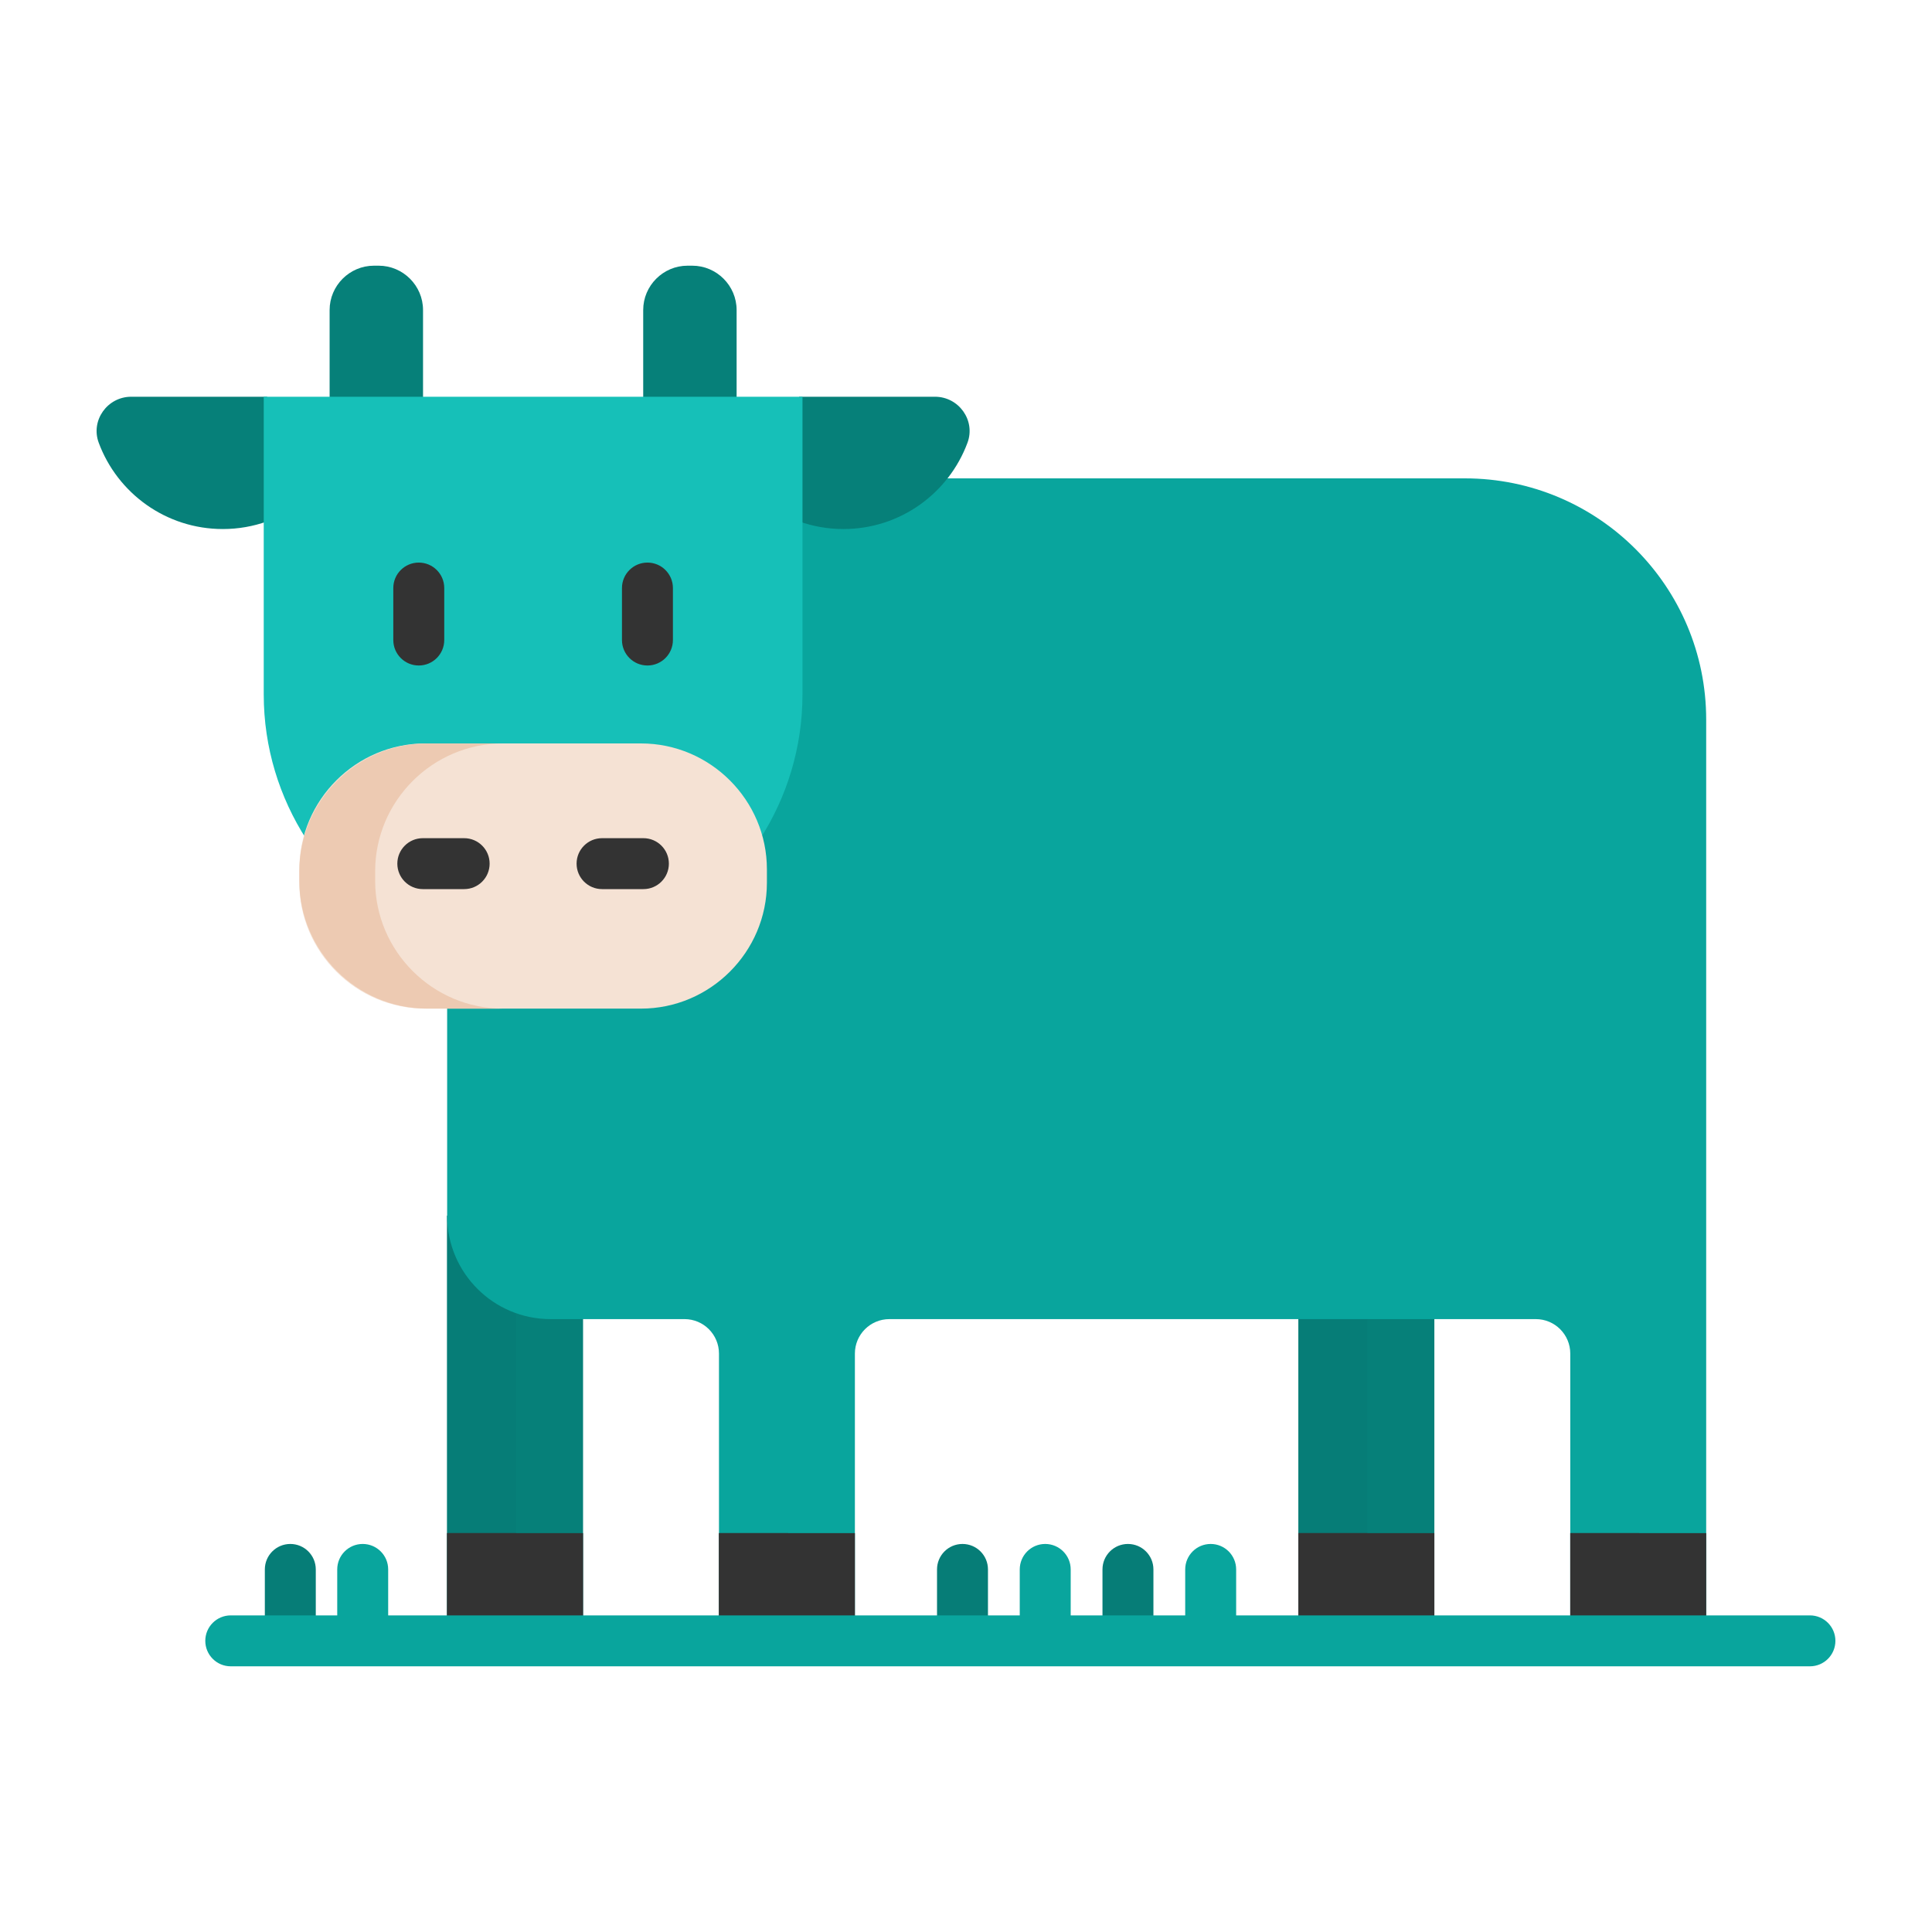 <svg width="100" height="100" viewBox="0 0 100 100" fill="none" xmlns="http://www.w3.org/2000/svg">
<path d="M30.179 83.787V68.101H28.496C25.642 68.101 23.32 65.779 23.32 62.924H23.144V83.787H30.179Z" fill="#068079"/>
<path d="M26.712 83.787V67.784C24.734 67.056 23.32 65.152 23.32 62.924H23.144V83.787H26.712Z" fill="#067D77"/>
<path d="M67.207 68.101H74.242V83.787H67.207V68.101Z" fill="#068079"/>
<path d="M67.207 68.101H70.776V83.787H67.207V68.101Z" fill="#067D77"/>
<path d="M67.207 79.354H74.242V83.787H67.207V79.354Z" fill="#333333"/>
<path d="M67.207 79.354H70.776V83.787H67.207V79.354Z" fill="#333333"/>
<path d="M28.496 68.277H35.43C36.415 68.277 37.214 69.075 37.214 70.061V83.787H44.249V70.061C44.249 69.075 45.048 68.277 46.034 68.277H79.493C80.478 68.277 81.277 69.075 81.277 70.061V83.787H88.312V37.249C88.312 30.351 82.721 24.76 75.823 24.76H48.815C47.568 26.275 45.681 27.207 43.654 27.207C42.954 27.207 42.259 27.097 41.59 26.879L41.36 26.804V35.944C41.36 38.491 40.649 40.985 39.304 43.156L39.263 43.222L39.284 43.296C39.44 43.852 39.519 44.424 39.519 44.996V45.69C39.519 49.186 36.674 52.031 33.178 52.031H23.144V62.924C23.144 65.88 25.54 68.277 28.496 68.277V68.277Z" fill="#09A59D"/>
<path d="M21.896 20.71V16.047C21.896 14.785 20.863 13.752 19.6 13.752H19.356C18.094 13.752 17.061 14.785 17.061 16.047V20.71H21.896Z" fill="#068079"/>
<path d="M38.127 20.71V16.047C38.127 14.785 37.094 13.752 35.831 13.752H35.587C34.325 13.752 33.292 14.785 33.292 16.047V20.71H38.127Z" fill="#068079"/>
<path d="M48.395 20.535H41.36V26.988C42.078 27.243 42.85 27.383 43.654 27.383C46.599 27.383 49.11 25.524 50.077 22.916C50.506 21.76 49.627 20.535 48.395 20.535Z" fill="#068079"/>
<path d="M13.827 20.535H6.792C5.56 20.535 4.681 21.76 5.11 22.916C6.077 25.524 8.588 27.383 11.533 27.383C12.338 27.383 13.11 27.243 13.827 26.988V20.535Z" fill="#068079"/>
<path d="M13.651 20.535V35.944C13.651 38.702 14.466 41.276 15.861 43.446C16.554 40.697 19.048 38.656 22.009 38.656H33.178C36.14 38.656 38.633 40.697 39.327 43.446C40.722 41.276 41.536 38.702 41.536 35.944V20.535H13.651Z" fill="#16C0B8"/>
<path d="M21.675 34.446C20.947 34.446 20.357 33.856 20.357 33.127V30.437C20.357 29.709 20.947 29.119 21.675 29.119C22.404 29.119 22.994 29.709 22.994 30.437V33.127C22.994 33.856 22.404 34.446 21.675 34.446Z" fill="#333333"/>
<path d="M33.512 34.446C32.783 34.446 32.193 33.856 32.193 33.127V30.437C32.193 29.709 32.783 29.119 33.512 29.119C34.24 29.119 34.83 29.709 34.83 30.437V33.127C34.83 33.856 34.24 34.446 33.512 34.446Z" fill="#333333"/>
<path d="M33.178 52.206H22.009C18.425 52.206 15.493 49.274 15.493 45.69V44.996C15.493 41.412 18.425 38.48 22.009 38.48H33.178C36.762 38.48 39.695 41.412 39.695 44.996V45.69C39.695 49.274 36.762 52.206 33.178 52.206Z" fill="#F5E2D4"/>
<path d="M19.418 45.592V45.094C19.418 41.456 22.395 38.48 26.033 38.48H22.107C18.469 38.48 15.493 41.456 15.493 45.094V45.592C15.493 49.23 18.469 52.206 22.107 52.206H26.033C22.395 52.206 19.418 49.23 19.418 45.592Z" fill="#EDCAB2"/>
<path d="M51.137 83.787V81.234C51.137 80.505 50.547 79.915 49.818 79.915C49.09 79.915 48.5 80.505 48.5 81.234V83.787H51.137Z" fill="#067D77"/>
<path d="M59.701 83.787V81.234C59.701 80.505 59.111 79.915 58.382 79.915C57.654 79.915 57.064 80.505 57.064 81.234V83.787H59.701Z" fill="#067D77"/>
<path d="M16.345 83.787V81.234C16.345 80.505 15.755 79.915 15.027 79.915C14.298 79.915 13.708 80.505 13.708 81.234V83.787H16.345Z" fill="#067D77"/>
<path d="M24.025 46.02H21.884C21.156 46.02 20.566 45.43 20.566 44.702C20.566 43.974 21.156 43.384 21.884 43.384H24.025C24.753 43.384 25.343 43.974 25.343 44.702C25.343 45.43 24.753 46.02 24.025 46.02Z" fill="#333333"/>
<path d="M33.303 46.02H31.162C30.434 46.02 29.844 45.43 29.844 44.702C29.844 43.974 30.434 43.384 31.162 43.384H33.303C34.031 43.384 34.621 43.974 34.621 44.702C34.621 45.43 34.031 46.02 33.303 46.02Z" fill="#333333"/>
<path d="M23.144 79.354H30.179V83.787H23.144V79.354Z" fill="#333333"/>
<path d="M23.144 79.354H26.712V83.787H23.144V79.354Z" fill="#333333"/>
<path d="M81.277 79.354H88.313V83.787H81.277V79.354Z" fill="#333333"/>
<path d="M81.277 79.354H84.846V83.787H81.277V79.354Z" fill="#333333"/>
<path d="M37.214 79.354H44.25V83.787H37.214V79.354Z" fill="#333333"/>
<path d="M37.214 79.354H40.783V83.787H37.214V79.354Z" fill="#333333"/>
<path d="M93.682 83.612H63.983V81.234C63.983 80.505 63.393 79.915 62.664 79.915C61.936 79.915 61.346 80.505 61.346 81.234V83.612H55.419V81.234C55.419 80.505 54.828 79.915 54.1 79.915C53.372 79.915 52.782 80.505 52.782 81.234V83.612H20.092V81.234C20.092 80.505 19.502 79.915 18.773 79.915C18.045 79.915 17.455 80.505 17.455 81.234V83.612H11.944C11.216 83.612 10.626 84.202 10.626 84.93C10.626 85.658 11.216 86.248 11.944 86.248H93.682C94.41 86.248 95 85.658 95 84.93C95 84.202 94.41 83.612 93.682 83.612Z" fill="#09A59D"/>
</svg>

